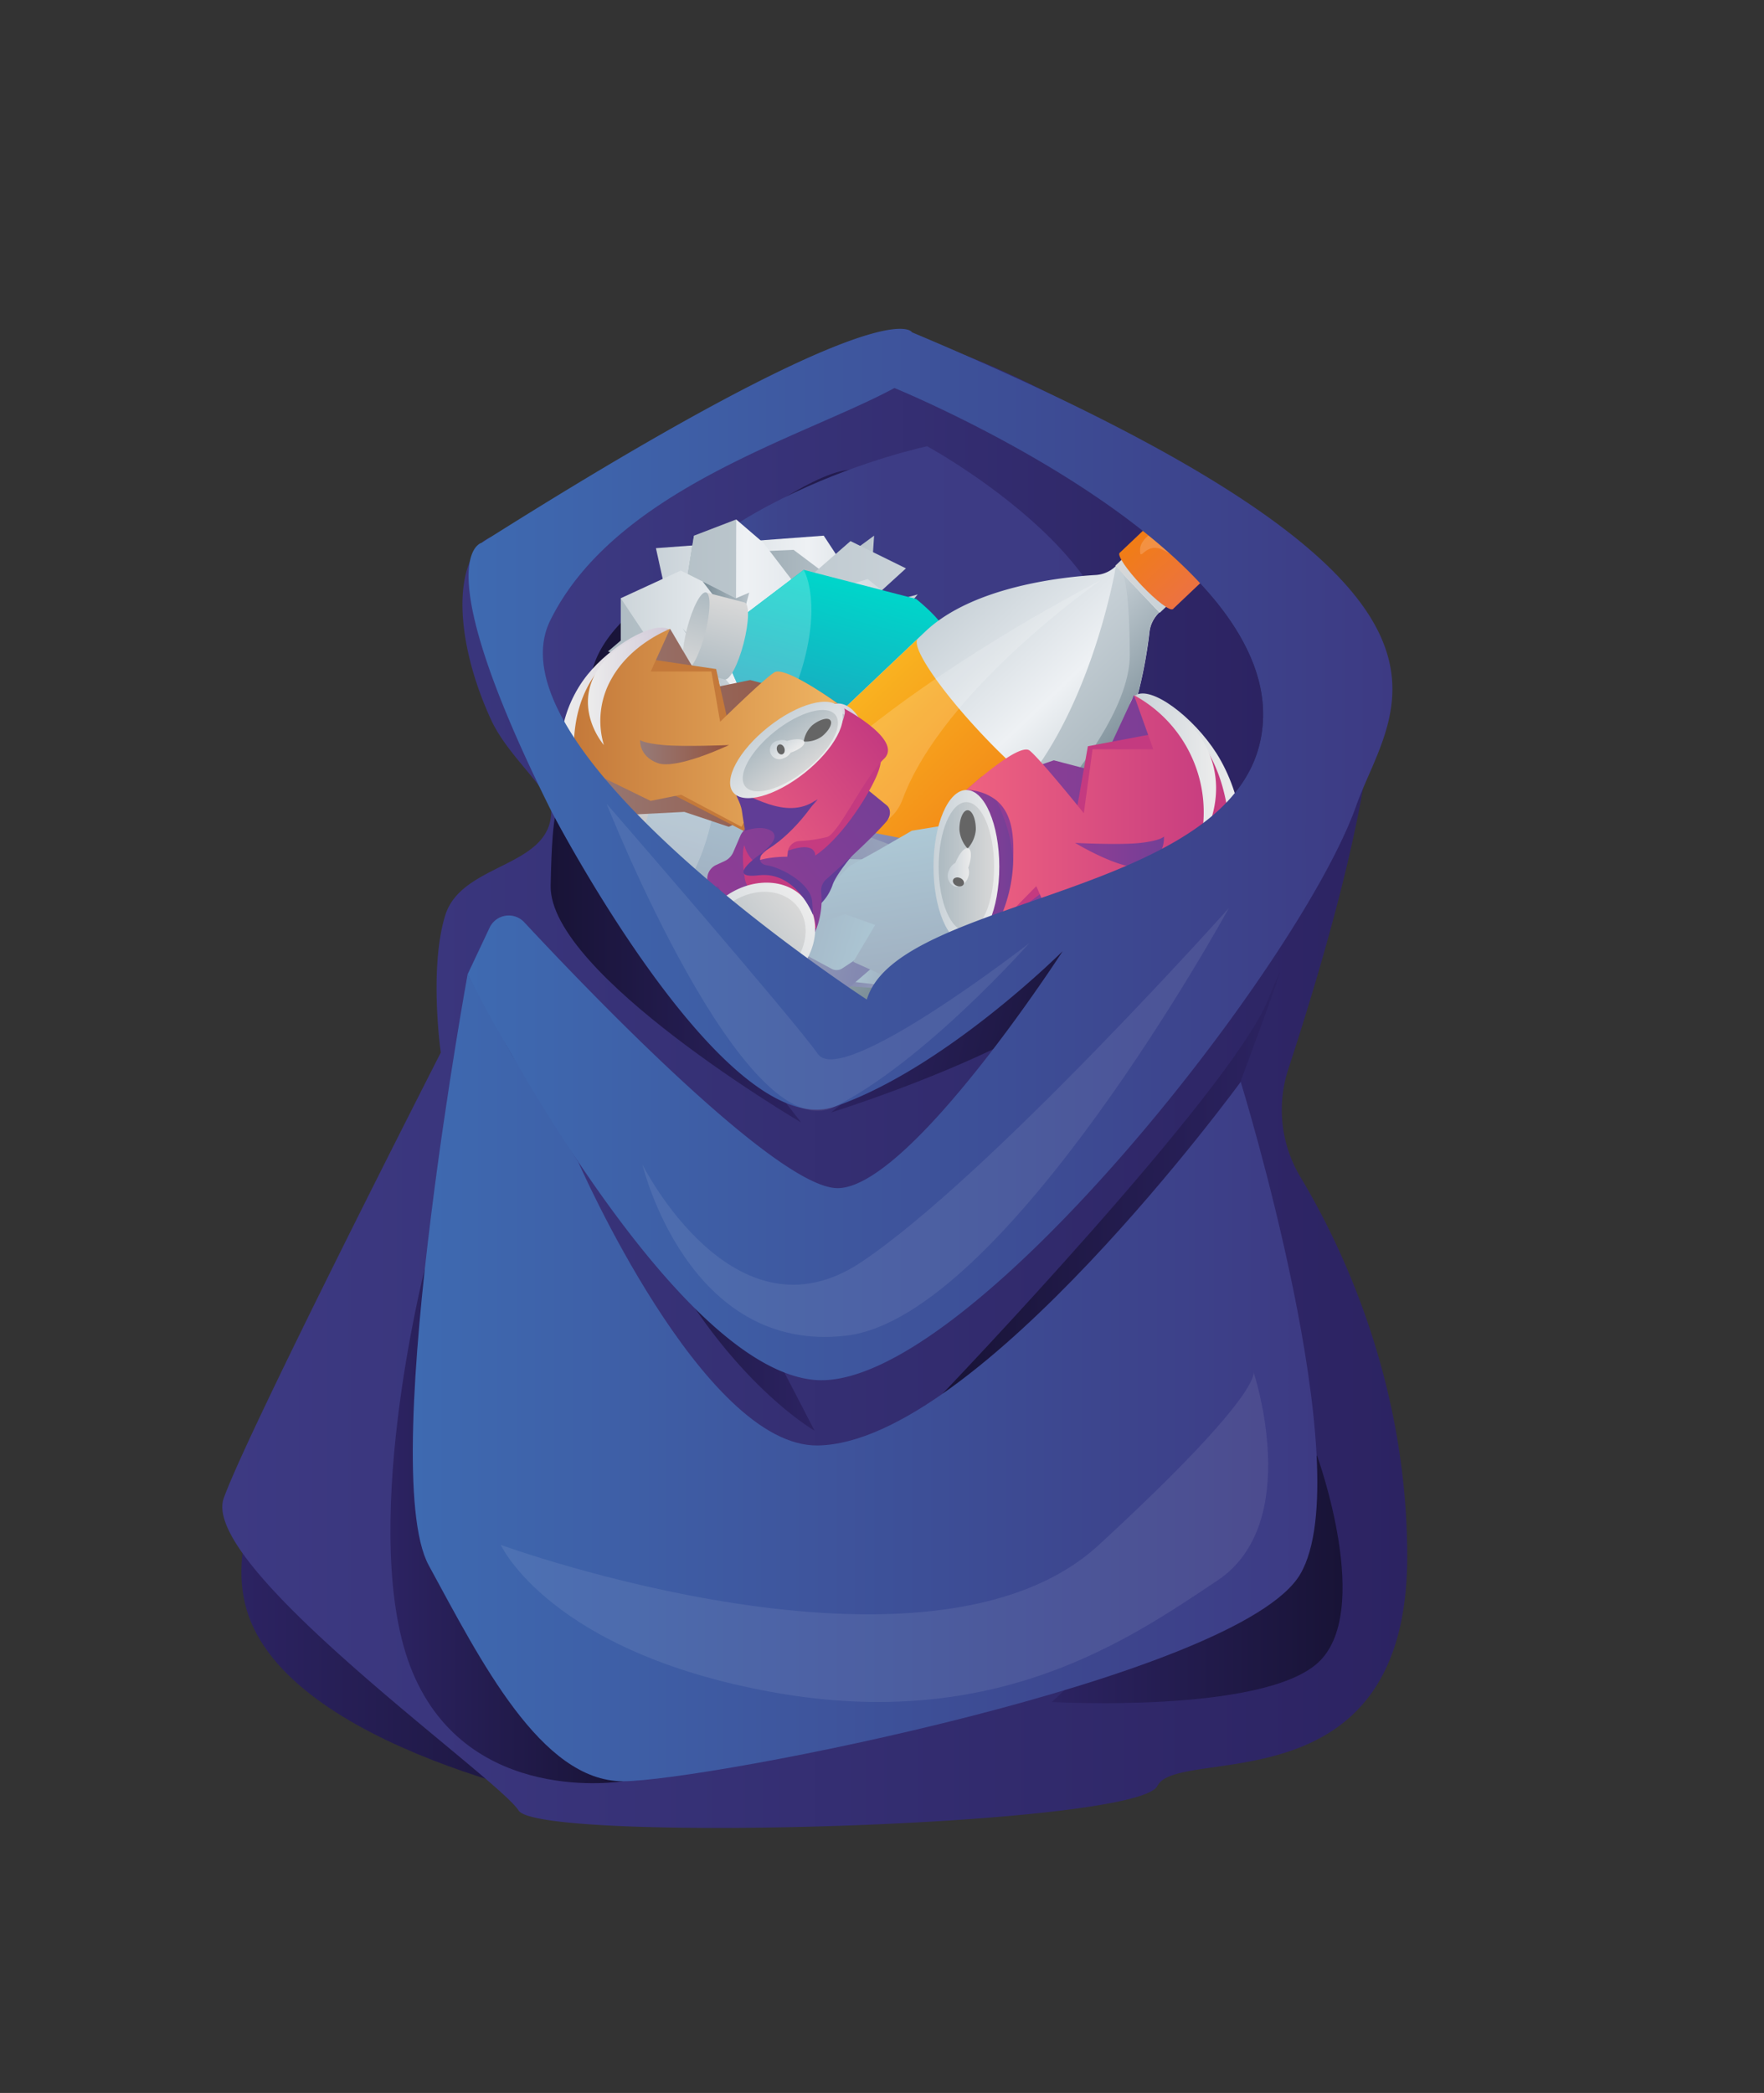 <svg id="Laag_1" data-name="Laag 1" xmlns="http://www.w3.org/2000/svg" xmlns:xlink="http://www.w3.org/1999/xlink" viewBox="0 0 403.64 478.71"><rect x="0" y="0" width="403.64" height="478.71" fill="#333333" stroke="none"/><defs><style>.cls-1{fill:url(#Naamloos_verloop_103);}.cls-2{fill:url(#Naamloos_verloop_78);}.cls-3{fill:url(#Naamloos_verloop_103-2);}.cls-4{fill:url(#Naamloos_verloop_103-3);}.cls-5{fill:url(#Naamloos_verloop_103-4);}.cls-6{fill:url(#Naamloos_verloop_103-5);}.cls-7{fill:url(#Naamloos_verloop_103-6);}.cls-8{fill:url(#Naamloos_verloop_80);}.cls-9{fill:url(#Naamloos_verloop_103-7);}.cls-10{fill:url(#Naamloos_verloop_78-2);}.cls-11{fill:url(#Naamloos_verloop_103-8);}.cls-12{fill:url(#Naamloos_verloop_116);}.cls-13,.cls-33,.cls-48{fill:#fff;}.cls-13{opacity:0.08;}.cls-14{fill:url(#Naamloos_verloop_451);}.cls-15{fill:url(#Naamloos_verloop_426);}.cls-16{fill:url(#Naamloos_verloop_428);}.cls-17{fill:url(#Naamloos_verloop_451-2);}.cls-18{fill:url(#Naamloos_verloop_426-2);}.cls-19{fill:url(#Naamloos_verloop_428-2);}.cls-20{fill:url(#Naamloos_verloop_426-3);}.cls-21{fill:url(#Naamloos_verloop_426-4);}.cls-22{fill:url(#Naamloos_verloop_428-3);}.cls-23{fill:url(#Naamloos_verloop_103-9);}.cls-24{fill:url(#Naamloos_verloop_75);}.cls-25{fill:url(#Naamloos_verloop_63);}.cls-26{fill:url(#Naamloos_verloop_75-2);}.cls-27{fill:url(#Naamloos_verloop_75-3);}.cls-28{fill:url(#Naamloos_verloop_63-2);}.cls-29{fill:url(#Naamloos_verloop_75-4);}.cls-30{fill:url(#Naamloos_verloop_63-3);}.cls-31{fill:url(#Naamloos_verloop_63-4);}.cls-32{fill:url(#Naamloos_verloop_63-5);}.cls-33{opacity:0.21;}.cls-34{fill:url(#Naamloos_verloop_17);}.cls-35{fill:url(#Naamloos_verloop_17-2);}.cls-36{fill:url(#Naamloos_verloop_75-5);}.cls-37{fill:url(#Naamloos_verloop_75-6);}.cls-38{fill:url(#Naamloos_verloop_451-3);}.cls-39{fill:url(#Naamloos_verloop_426-5);}.cls-40{fill:url(#Naamloos_verloop_428-4);}.cls-41{fill:none;}.cls-42{fill:url(#Naamloos_verloop_431);}.cls-43{fill:url(#Naamloos_verloop_425);}.cls-44{fill:url(#Naamloos_verloop_433);}.cls-45{fill:url(#Naamloos_verloop_431-2);}.cls-46{fill:url(#Naamloos_verloop_441);}.cls-47{fill:url(#Naamloos_verloop_433-2);}.cls-48{opacity:0.17;}.cls-49{fill:url(#Naamloos_verloop_431-3);}.cls-50{fill:url(#Naamloos_verloop_433-3);}.cls-51{fill:url(#Naamloos_verloop_426-6);}.cls-52{fill:url(#Naamloos_verloop_426-7);}.cls-53{fill:url(#Naamloos_verloop_426-8);}.cls-54{fill:url(#Naamloos_verloop_426-9);}.cls-55{fill:url(#Naamloos_verloop_165);}.cls-56{fill:url(#Naamloos_verloop_168);}.cls-57{fill:url(#Naamloos_verloop_165-2);}.cls-58{fill:url(#Naamloos_verloop_165-3);}.cls-59{fill:url(#Naamloos_verloop_168-2);}.cls-60{fill:url(#Naamloos_verloop_165-4);}.cls-61{fill:url(#Naamloos_verloop_168-3);}.cls-62{fill:url(#Naamloos_verloop_168-4);}.cls-63{fill:url(#Naamloos_verloop_168-5);}.cls-64{fill:url(#Naamloos_verloop_167);}.cls-65{fill:url(#Naamloos_verloop_167-2);}.cls-66{fill:url(#Naamloos_verloop_165-5);}.cls-67{fill:url(#Naamloos_verloop_165-6);}.cls-68{fill:url(#Naamloos_verloop_14);}.cls-69{fill:url(#Naamloos_verloop_22);}.cls-70{fill:#c43a80;}.cls-71{fill:url(#Naamloos_verloop_22-2);}.cls-72{fill:url(#Naamloos_verloop_14-2);}.cls-73{fill:url(#Naamloos_verloop_9);}.cls-74{fill:url(#Naamloos_verloop_14-3);}.cls-75{fill:url(#Naamloos_verloop_22-3);}.cls-76{fill:url(#Naamloos_verloop_17-3);}.cls-77{fill:#656565;}.cls-78{fill:url(#Naamloos_verloop_14-4);}.cls-79{fill:url(#Naamloos_verloop_297);}.cls-80{fill:url(#Naamloos_verloop_299);}.cls-81{fill:#c4793a;}.cls-82{fill:url(#Naamloos_verloop_299-2);}.cls-83{fill:url(#Naamloos_verloop_297-2);}.cls-84{fill:url(#Naamloos_verloop_300);}.cls-85{fill:url(#Naamloos_verloop_297-3);}.cls-86{fill:url(#Naamloos_verloop_299-3);}.cls-87{fill:url(#Naamloos_verloop_298);}.cls-88{fill:url(#Naamloos_verloop_297-4);}.cls-89{fill:#603d96;}.cls-90{fill:url(#Naamloos_verloop_22-4);}.cls-91{fill:url(#Naamloos_verloop_22-5);}.cls-92{fill:url(#Naamloos_verloop_25);}.cls-93{fill:url(#Naamloos_verloop_14-5);}.cls-94{fill:url(#Naamloos_verloop_17-4);}.cls-95{fill:url(#Naamloos_verloop_25-2);}.cls-96{fill:url(#Naamloos_verloop_9-2);}.cls-97{fill:url(#Naamloos_verloop_14-6);}.cls-98{fill:url(#Naamloos_verloop_17-5);}.cls-99{fill:url(#Naamloos_verloop_14-7);}.cls-100{fill:url(#Naamloos_verloop_80-2);}</style><linearGradient id="Naamloos_verloop_103" x1="55.25" y1="354.95" x2="137.41" y2="354.95" gradientUnits="userSpaceOnUse"><stop offset="0" stop-color="#2c2362"/><stop offset="1" stop-color="#181336"/><stop offset="1"/></linearGradient><linearGradient id="Naamloos_verloop_78" x1="321.96" y1="247.44" x2="50.83" y2="247.44" gradientUnits="userSpaceOnUse"><stop offset="0" stop-color="#2c2362"/><stop offset="1" stop-color="#3d3a83"/></linearGradient><linearGradient id="Naamloos_verloop_103-2" x1="240.68" y1="361.24" x2="307.2" y2="361.24" xlink:href="#Naamloos_verloop_103"/><linearGradient id="Naamloos_verloop_103-3" x1="183.32" y1="221.02" x2="125.98" y2="221.02" xlink:href="#Naamloos_verloop_103"/><linearGradient id="Naamloos_verloop_103-4" x1="-254.11" y1="167.12" x2="-311.45" y2="167.12" gradientTransform="matrix(-0.97, -0.23, -0.23, 0.97, -10.67, -1.24)" xlink:href="#Naamloos_verloop_103"/><linearGradient id="Naamloos_verloop_103-5" x1="292.85" y1="270.6" x2="215.65" y2="270.6" xlink:href="#Naamloos_verloop_103"/><linearGradient id="Naamloos_verloop_103-6" x1="89.34" y1="349.07" x2="142.5" y2="349.07" xlink:href="#Naamloos_verloop_103"/><linearGradient id="Naamloos_verloop_80" x1="94.43" y1="315.13" x2="301.36" y2="315.13" gradientUnits="userSpaceOnUse"><stop offset="0" stop-color="#3e6ab1"/><stop offset="1" stop-color="#3d3a83"/></linearGradient><linearGradient id="Naamloos_verloop_103-7" x1="257.16" y1="166.38" x2="290.71" y2="166.38" xlink:href="#Naamloos_verloop_103"/><linearGradient id="Naamloos_verloop_78-2" x1="289.02" y1="158.68" x2="124.21" y2="158.68" xlink:href="#Naamloos_verloop_78"/><linearGradient id="Naamloos_verloop_103-8" x1="229.26" y1="151.82" x2="134.99" y2="151.82" xlink:href="#Naamloos_verloop_103"/><linearGradient id="Naamloos_verloop_116" x1="138.81" y1="155.88" x2="255.47" y2="155.88" gradientUnits="userSpaceOnUse"><stop offset="0" stop-color="#3e6ab1"/><stop offset="0.04" stop-color="#3e63aa"/><stop offset="0.18" stop-color="#3d5099"/><stop offset="0.34" stop-color="#3d448c"/><stop offset="0.55" stop-color="#3d3c85"/><stop offset="1" stop-color="#3d3a83"/></linearGradient><linearGradient id="Naamloos_verloop_451" x1="209.99" y1="154.29" x2="150.09" y2="154.29" gradientUnits="userSpaceOnUse"><stop offset="0" stop-color="#c9d2d7"/><stop offset="0.42" stop-color="#eef1f4"/><stop offset="1" stop-color="#c9d2d8"/></linearGradient><linearGradient id="Naamloos_verloop_426" x1="139.11" y1="154.29" x2="209.99" y2="154.29" gradientUnits="userSpaceOnUse"><stop offset="0" stop-color="#798c96"/><stop offset="1" stop-color="#c9d2d8"/></linearGradient><linearGradient id="Naamloos_verloop_428" x1="133.85" y1="157.12" x2="209.06" y2="157.12" gradientUnits="userSpaceOnUse"><stop offset="0" stop-color="#adbac1"/><stop offset="1" stop-color="#c9d2d8"/></linearGradient><linearGradient id="Naamloos_verloop_451-2" x1="139.11" y1="155.24" x2="214.41" y2="155.24" xlink:href="#Naamloos_verloop_451"/><linearGradient id="Naamloos_verloop_426-2" x1="160.79" y1="142" x2="174.55" y2="142" xlink:href="#Naamloos_verloop_426"/><linearGradient id="Naamloos_verloop_428-2" x1="156.17" y1="158.23" x2="168.46" y2="158.23" xlink:href="#Naamloos_verloop_428"/><linearGradient id="Naamloos_verloop_426-3" x1="194.66" y1="149.7" x2="184.14" y2="149.7" xlink:href="#Naamloos_verloop_426"/><linearGradient id="Naamloos_verloop_426-4" x1="179.13" y1="173.41" x2="177.33" y2="173.41" xlink:href="#Naamloos_verloop_426"/><linearGradient id="Naamloos_verloop_428-3" x1="179.13" y1="173.02" x2="173.2" y2="173.02" xlink:href="#Naamloos_verloop_428"/><linearGradient id="Naamloos_verloop_103-9" x1="186.39" y1="276.65" x2="133.93" y2="276.65" xlink:href="#Naamloos_verloop_103"/><linearGradient id="Naamloos_verloop_75" x1="531.63" y1="-2267.01" x2="550.16" y2="-2267.01" gradientTransform="matrix(0.97, 0.25, 0.25, -0.97, 272.85, -2152.69)" gradientUnits="userSpaceOnUse"><stop offset="0" stop-color="#3e6ab1"/><stop offset="1" stop-color="#229abc"/></linearGradient><linearGradient id="Naamloos_verloop_63" x1="532.44" y1="-2268.07" x2="545.38" y2="-2268.07" gradientTransform="matrix(0.97, 0.25, 0.25, -0.97, 272.85, -2152.69)" gradientUnits="userSpaceOnUse"><stop offset="0" stop-color="#00d5ca"/><stop offset="1" stop-color="#229abc"/></linearGradient><linearGradient id="Naamloos_verloop_75-2" x1="534.84" y1="-2260.64" x2="508.15" y2="-2261.08" xlink:href="#Naamloos_verloop_75"/><linearGradient id="Naamloos_verloop_75-3" x1="515.05" y1="-2271.81" x2="544.57" y2="-2247.35" xlink:href="#Naamloos_verloop_75"/><linearGradient id="Naamloos_verloop_63-2" x1="555.15" y1="-2241.81" x2="518.93" y2="-2242.41" gradientTransform="matrix(0.96, 0.27, 0.27, -0.96, 293.97, -2138.16)" xlink:href="#Naamloos_verloop_63"/><linearGradient id="Naamloos_verloop_75-4" x1="500.91" y1="-2248.96" x2="516.7" y2="-2261.72" xlink:href="#Naamloos_verloop_75"/><linearGradient id="Naamloos_verloop_63-3" x1="703.98" y1="-912.43" x2="743.38" y2="-912.43" gradientTransform="matrix(0.18, 0.98, 0.98, -0.18, 996.92, -707.55)" xlink:href="#Naamloos_verloop_63"/><linearGradient id="Naamloos_verloop_63-4" x1="135.35" y1="-470.01" x2="177.89" y2="-470.01" gradientTransform="matrix(-0.25, 0.97, 0.97, 0.25, 683.17, 119.67)" xlink:href="#Naamloos_verloop_63"/><linearGradient id="Naamloos_verloop_63-5" x1="135.35" y1="-485.83" x2="174.75" y2="-485.83" gradientTransform="matrix(-0.25, 0.97, 0.97, 0.25, 683.17, 119.67)" xlink:href="#Naamloos_verloop_63"/><linearGradient id="Naamloos_verloop_17" x1="145.95" y1="-495.42" x2="164.15" y2="-495.42" gradientTransform="matrix(-0.25, 0.97, 0.97, 0.25, 683.17, 119.67)" gradientUnits="userSpaceOnUse"><stop offset="0" stop-color="#d8d8d8"/><stop offset="1" stop-color="#adbac1"/></linearGradient><linearGradient id="Naamloos_verloop_17-2" x1="164.15" y1="-501.04" x2="145.95" y2="-501.04" gradientTransform="matrix(-1, 0, 0, 1, 314.32, 645.36)" xlink:href="#Naamloos_verloop_17"/><linearGradient id="Naamloos_verloop_75-5" x1="-122.72" y1="-1294.11" x2="-140.92" y2="-1294.11" gradientTransform="matrix(0, 2.16, 4.9, 0, 6592.49, 450.45)" xlink:href="#Naamloos_verloop_75"/><linearGradient id="Naamloos_verloop_75-6" x1="-136.78" y1="-1298.22" x2="-126.86" y2="-1290" gradientTransform="matrix(0, 2.16, 4.9, 0, 6592.49, 450.45)" xlink:href="#Naamloos_verloop_75"/><linearGradient id="Naamloos_verloop_451-3" x1="894" y1="-803.02" x2="841.22" y2="-803.02" gradientTransform="translate(-962.74 98.87) rotate(46.52)" xlink:href="#Naamloos_verloop_451"/><linearGradient id="Naamloos_verloop_426-5" x1="893.99" y1="-797.67" x2="860.33" y2="-797.67" gradientTransform="translate(-962.74 98.87) rotate(46.52)" xlink:href="#Naamloos_verloop_426"/><linearGradient id="Naamloos_verloop_428-4" x1="890.61" y1="-798.53" x2="860.33" y2="-798.53" gradientTransform="translate(-962.74 98.87) rotate(46.52)" xlink:href="#Naamloos_verloop_428"/><linearGradient id="Naamloos_verloop_431" x1="841.21" y1="-777.49" x2="894" y2="-777.49" gradientTransform="translate(-962.74 98.87) rotate(46.52)" gradientUnits="userSpaceOnUse"><stop offset="0" stop-color="#f9b220"/><stop offset="1" stop-color="#f17d15"/></linearGradient><linearGradient id="Naamloos_verloop_425" x1="860.2" y1="-869.55" x2="875.01" y2="-869.55" gradientTransform="translate(-604.33 -737.5) rotate(90)" gradientUnits="userSpaceOnUse"><stop offset="0" stop-color="#d8d8d8"/><stop offset="1" stop-color="#c9d2d8"/></linearGradient><linearGradient id="Naamloos_verloop_433" x1="876.46" y1="-872.29" x2="858.75" y2="-872.29" gradientTransform="translate(-605.08 -739.38) rotate(90)" gradientUnits="userSpaceOnUse"><stop offset="0" stop-color="#ec7241"/><stop offset="1" stop-color="#f17d15"/></linearGradient><linearGradient id="Naamloos_verloop_431-2" x1="841.22" y1="-797.8" x2="894" y2="-797.8" xlink:href="#Naamloos_verloop_431"/><linearGradient id="Naamloos_verloop_441" x1="894" y1="-796.5" x2="886.82" y2="-796.5" gradientTransform="translate(-962.74 98.87) rotate(46.52)" gradientUnits="userSpaceOnUse"><stop offset="0" stop-color="#ec7241"/><stop offset="1" stop-color="#f15815"/></linearGradient><linearGradient id="Naamloos_verloop_433-2" x1="890.61" y1="-794.72" x2="877.95" y2="-794.72" gradientTransform="translate(-962.74 98.87) rotate(46.52)" xlink:href="#Naamloos_verloop_433"/><linearGradient id="Naamloos_verloop_431-3" x1="858.75" y1="-879.07" x2="876.46" y2="-879.07" gradientTransform="translate(-606.94 -744.05) rotate(90)" xlink:href="#Naamloos_verloop_431"/><linearGradient id="Naamloos_verloop_433-3" x1="876.46" y1="-865.5" x2="858.75" y2="-865.5" gradientTransform="translate(-603.22 -734.72) rotate(90)" xlink:href="#Naamloos_verloop_433"/><linearGradient id="Naamloos_verloop_426-6" x1="859.66" y1="-732.69" x2="859.66" y2="-739.81" gradientTransform="translate(-962.74 98.87) rotate(46.52)" xlink:href="#Naamloos_verloop_426"/><linearGradient id="Naamloos_verloop_426-7" x1="-1169.85" y1="-732.69" x2="-1169.85" y2="-739.81" gradientTransform="matrix(-0.69, -0.73, -0.73, 0.69, -1165.3, -114.74)" xlink:href="#Naamloos_verloop_426"/><linearGradient id="Naamloos_verloop_426-8" x1="845.46" y1="-732.82" x2="845.46" y2="-740.87" gradientTransform="translate(-962.74 98.87) rotate(46.52)" xlink:href="#Naamloos_verloop_426"/><linearGradient id="Naamloos_verloop_426-9" x1="-1132.41" y1="-732.77" x2="-1132.41" y2="-740.83" gradientTransform="matrix(-0.69, -0.73, -0.73, 0.69, -1129.74, -77.24)" xlink:href="#Naamloos_verloop_426"/><linearGradient id="Naamloos_verloop_165" x1="537.98" y1="-2176.11" x2="556.52" y2="-2176.11" gradientTransform="matrix(0.96, 0.27, 0.27, -0.96, 267.06, -2024.67)" gradientUnits="userSpaceOnUse"><stop offset="0" stop-color="#8489b1"/><stop offset="1" stop-color="#9daabc"/></linearGradient><linearGradient id="Naamloos_verloop_168" x1="538.79" y1="-2177.17" x2="551.73" y2="-2177.17" gradientTransform="matrix(0.96, 0.27, 0.27, -0.96, 267.06, -2024.67)" gradientUnits="userSpaceOnUse"><stop offset="0" stop-color="#adc8d5"/><stop offset="1" stop-color="#9daabc"/></linearGradient><linearGradient id="Naamloos_verloop_165-2" x1="541.19" y1="-2169.74" x2="514.5" y2="-2170.18" xlink:href="#Naamloos_verloop_165"/><linearGradient id="Naamloos_verloop_165-3" x1="521.41" y1="-2180.91" x2="550.92" y2="-2156.45" xlink:href="#Naamloos_verloop_165"/><linearGradient id="Naamloos_verloop_168-2" x1="560" y1="-2150.81" x2="523.78" y2="-2151.41" gradientTransform="matrix(0.96, 0.29, 0.29, -0.96, 287.88, -2009.72)" xlink:href="#Naamloos_verloop_168"/><linearGradient id="Naamloos_verloop_165-4" x1="507.27" y1="-2158.06" x2="523.06" y2="-2170.82" xlink:href="#Naamloos_verloop_165"/><linearGradient id="Naamloos_verloop_168-3" x1="624.22" y1="-868.37" x2="663.62" y2="-868.37" gradientTransform="matrix(0.16, 0.99, 0.99, -0.16, 961.53, -565.07)" xlink:href="#Naamloos_verloop_168"/><linearGradient id="Naamloos_verloop_168-4" x1="44.45" y1="-463.66" x2="86.99" y2="-463.66" gradientTransform="matrix(-0.27, 0.96, 0.96, 0.27, 630.99, 255.58)" xlink:href="#Naamloos_verloop_168"/><linearGradient id="Naamloos_verloop_168-5" x1="44.45" y1="-479.48" x2="83.85" y2="-479.48" gradientTransform="matrix(-0.27, 0.96, 0.96, 0.27, 630.99, 255.58)" xlink:href="#Naamloos_verloop_168"/><linearGradient id="Naamloos_verloop_167" x1="55.05" y1="-489.07" x2="73.25" y2="-489.07" gradientTransform="matrix(-0.27, 0.96, 0.96, 0.27, 630.99, 255.58)" gradientUnits="userSpaceOnUse"><stop offset="0" stop-color="#d8d8d8"/><stop offset="1" stop-color="#bdbec1"/></linearGradient><linearGradient id="Naamloos_verloop_167-2" x1="73.25" y1="-494.69" x2="55.05" y2="-494.69" gradientTransform="matrix(-1, 0, 0, 1, 201.51, 678.43)" xlink:href="#Naamloos_verloop_167"/><linearGradient id="Naamloos_verloop_165-5" x1="-158.45" y1="-1284.25" x2="-176.65" y2="-1284.25" gradientTransform="matrix(0, 2.16, 4.9, 0, 6521.8, 568.97)" xlink:href="#Naamloos_verloop_165"/><linearGradient id="Naamloos_verloop_165-6" x1="-172.51" y1="-1288.36" x2="-162.59" y2="-1280.14" gradientTransform="matrix(0, 2.16, 4.9, 0, 6521.8, 568.97)" xlink:href="#Naamloos_verloop_165"/><linearGradient id="Naamloos_verloop_14" x1="258.29" y1="178.33" x2="284.29" y2="178.33" gradientUnits="userSpaceOnUse"><stop offset="0" stop-color="#c9d2d8"/><stop offset="1" stop-color="#ececec"/></linearGradient><linearGradient id="Naamloos_verloop_22" x1="221.13" y1="187.78" x2="281.34" y2="187.78" gradientUnits="userSpaceOnUse"><stop offset="0" stop-color="#913d95"/><stop offset="1" stop-color="#733f96"/></linearGradient><linearGradient id="Naamloos_verloop_22-2" x1="221.13" y1="197.08" x2="231.86" y2="197.08" xlink:href="#Naamloos_verloop_22"/><linearGradient id="Naamloos_verloop_14-2" x1="213.6" y1="198.23" x2="228.66" y2="198.23" xlink:href="#Naamloos_verloop_14"/><linearGradient id="Naamloos_verloop_9" x1="221.13" y1="187.78" x2="281.49" y2="187.78" gradientUnits="userSpaceOnUse"><stop offset="0" stop-color="#ef6280"/><stop offset="1" stop-color="#c43a80"/></linearGradient><linearGradient id="Naamloos_verloop_14-3" x1="259.47" y1="175.89" x2="278.27" y2="175.89" xlink:href="#Naamloos_verloop_14"/><linearGradient id="Naamloos_verloop_22-3" x1="245.99" y1="194.86" x2="266.33" y2="194.86" xlink:href="#Naamloos_verloop_22"/><linearGradient id="Naamloos_verloop_17-3" x1="227.47" y1="198.23" x2="214.79" y2="198.23" gradientTransform="matrix(1, 0, 0, 1, 0, 0)" xlink:href="#Naamloos_verloop_17"/><linearGradient id="Naamloos_verloop_14-4" x1="216.91" y1="198.39" x2="222.16" y2="198.39" xlink:href="#Naamloos_verloop_14"/><linearGradient id="Naamloos_verloop_297" x1="-95.21" y1="159.04" x2="-69.21" y2="159.04" gradientTransform="matrix(-1, 0, 0, 1, 59.3, 0)" gradientUnits="userSpaceOnUse"><stop offset="0" stop-color="#d1c9d8"/><stop offset="1" stop-color="#ececec"/></linearGradient><linearGradient id="Naamloos_verloop_299" x1="-132.37" y1="166.47" x2="-72.15" y2="166.47" gradientTransform="matrix(-1, 0, 0, 1, 59.3, 0)" gradientUnits="userSpaceOnUse"><stop offset="0" stop-color="#95523d"/><stop offset="1" stop-color="#967b78"/></linearGradient><linearGradient id="Naamloos_verloop_299-2" x1="-132.37" y1="173.78" x2="-121.64" y2="173.78" xlink:href="#Naamloos_verloop_299"/><linearGradient id="Naamloos_verloop_297-2" x1="-139.9" y1="174.68" x2="-124.83" y2="174.68" xlink:href="#Naamloos_verloop_297"/><linearGradient id="Naamloos_verloop_300" x1="-132.37" y1="166.47" x2="-72.01" y2="166.47" gradientTransform="matrix(-1, 0, 0, 1, 59.3, 0)" gradientUnits="userSpaceOnUse"><stop offset="0" stop-color="#efb462"/><stop offset="1" stop-color="#c4793a"/></linearGradient><linearGradient id="Naamloos_verloop_297-3" x1="-94.02" y1="157.12" x2="-75.23" y2="157.12" xlink:href="#Naamloos_verloop_297"/><linearGradient id="Naamloos_verloop_299-3" x1="-107.5" y1="172.03" x2="-87.16" y2="172.03" xlink:href="#Naamloos_verloop_299"/><linearGradient id="Naamloos_verloop_298" x1="-126.03" y1="174.68" x2="-138.7" y2="174.68" gradientTransform="matrix(-1, 0, 0, 1, 59.3, 0)" gradientUnits="userSpaceOnUse"><stop offset="0" stop-color="#d8d8d8"/><stop offset="1" stop-color="#b7adc1"/></linearGradient><linearGradient id="Naamloos_verloop_297-4" x1="-136.59" y1="174.81" x2="-131.34" y2="174.81" xlink:href="#Naamloos_verloop_297"/><linearGradient id="Naamloos_verloop_22-4" x1="-643.6" y1="13.27" x2="-592.94" y2="13.27" gradientTransform="translate(658.52 -200.32) rotate(-38.46)" xlink:href="#Naamloos_verloop_22"/><linearGradient id="Naamloos_verloop_22-5" x1="-647.39" y1="18.62" x2="-635.49" y2="18.62" gradientTransform="translate(658.52 -200.32) rotate(-38.46)" xlink:href="#Naamloos_verloop_22"/><linearGradient id="Naamloos_verloop_25" x1="-632.46" y1="17.2" x2="-622.89" y2="17.2" gradientTransform="translate(658.52 -200.32) rotate(-38.46)" gradientUnits="userSpaceOnUse"><stop offset="0" stop-color="#c53b80"/><stop offset="1" stop-color="#c43a80"/></linearGradient><linearGradient id="Naamloos_verloop_14-5" x1="-388.51" y1="-121.64" x2="-358.85" y2="-121.64" gradientTransform="translate(546.37 336.75)" xlink:href="#Naamloos_verloop_14"/><linearGradient id="Naamloos_verloop_17-4" x1="-361.2" y1="-121.64" x2="-386.16" y2="-121.64" gradientTransform="translate(546.37 336.75)" xlink:href="#Naamloos_verloop_17"/><linearGradient id="Naamloos_verloop_25-2" x1="-620.87" y1="12.02" x2="-589.79" y2="12.02" xlink:href="#Naamloos_verloop_25"/><linearGradient id="Naamloos_verloop_9-2" x1="-630.14" y1="4.61" x2="-587.03" y2="4.61" gradientTransform="translate(658.52 -200.32) rotate(-38.46)" xlink:href="#Naamloos_verloop_9"/><linearGradient id="Naamloos_verloop_14-6" x1="533.28" y1="-1871.11" x2="546.71" y2="-1871.11" gradientTransform="translate(-1690.26 -368.29) rotate(90)" xlink:href="#Naamloos_verloop_14"/><linearGradient id="Naamloos_verloop_17-5" x1="545.65" y1="-1871.11" x2="534.35" y2="-1871.11" gradientTransform="translate(-1690.26 -368.29) rotate(90)" xlink:href="#Naamloos_verloop_17"/><linearGradient id="Naamloos_verloop_14-7" x1="536.23" y1="-1870.97" x2="540.91" y2="-1870.97" gradientTransform="translate(-1620.19 912.59) rotate(51.54)" xlink:href="#Naamloos_verloop_14"/><linearGradient id="Naamloos_verloop_80-2" x1="106.97" y1="195.46" x2="318.61" y2="195.46" xlink:href="#Naamloos_verloop_80"/></defs><path class="cls-1" d="M95.31,349.69l42.1,63.83s-67-11.68-79.94-42.43,34.62-74.71,34.62-74.71Z"/><path class="cls-2" d="M198.27,77.22c21.56-5.81,109.37,48.39,115,74.63,4.17,19.47-10.58,68.59-18.46,92.63a29.85,29.85,0,0,0,2.72,24.67C306.93,284.8,322,316.07,322,356c0,58.1-52.47,43.1-57.16,52.48s-141.49,13.11-146.18,5.62-73.09-55.74-67.46-71.44,49.66-101.91,49.66-101.91-2.73-19.16,1-31.34,24.28-10.83,24.28-23.95c0-4.65-9.74-12.23-13.66-20.6-7.11-15.22-9.52-33.05-2.27-40.68,2.11-2.21,8.24-2.75,14-6.22C149.26,102.92,198.27,77.22,198.27,77.22Z"/><path class="cls-3" d="M301.36,332.92l-60.68,56.36s47.53,2.7,60.68-8.78S301.36,332.92,301.36,332.92Z"/><path class="cls-4" d="M127.89,185.47l55.43,71.27S125.61,222.82,126,202.59,127.89,185.47,127.89,185.47Z"/><path class="cls-5" d="M260.45,197.79l-70.29,56.66s64-19.78,68.23-39.56S260.45,197.79,260.45,197.79Z"/><path class="cls-6" d="M283.84,247.44l-9.9,53.77L215.65,318.8s65.93-68.91,74.53-90.18S283.84,247.44,283.84,247.44Z"/><path class="cls-7" d="M100.41,343.58l42.09,63.83s-35.17,5.88-48.07-24.87,2.75-92.27,2.75-92.27Z"/><path class="cls-8" d="M107,222.84s-4.75,26-8.4,55.5c-4,32.13-6.66,68.4-.48,79.72,11.84,21.72,25.66,49.35,44.41,49.35s141.15-23.69,155-47.37-13.63-112.6-13.63-112.6S223.67,330,187.15,330.61c-26.32.42-54.82-64.81-54.82-64.81L117,241.07Z"/><path class="cls-9" d="M257.16,121.37a70.09,70.09,0,0,1,0,90,41.1,41.1,0,0,0,21-11.81,48.62,48.62,0,0,0,12.53-25.79,55.74,55.74,0,0,0-2.15-17.12C281.8,133.57,261.73,123.52,257.16,121.37Z"/><path class="cls-10" d="M204.67,88.75s86.18,35.16,84.33,75.93-83.33,39.41-90.66,63.94c0,0-87.26-56.68-72.43-86.72S183.83,100,204.67,88.75"/><path class="cls-11" d="M198.61,112.37l30.65,68.4s-23.17,14.66-32,15.38c-19.16,1.55-88.79-26.12-51.39-57.21C204.17,90.47,198.61,112.37,198.61,112.37Z"/><path class="cls-12" d="M212.15,102.07s64,34.82,36.39,66.57c-4.91,5.63-16.9,10.3-28,13.5-1.38.4-2.74,13.32-2.74,13.32s-3.84-11.54-5.05-11.25c-1.68.41-3.29.77-4.77,1.09-3.13.66-1.4,24.38-1.4,24.38s-5.24-23.12-8.73-23.05c-33.28.64-66.8-13-57.51-35.86C155.28,114,212.15,102.07,212.15,102.07Z"/><path class="cls-13" d="M114.58,353.35s98.05,35.75,136.87,0,35.32-39.75,35.32-39.75,11.7,34.65-8.24,47.93S228,396.25,176.89,387.06,114.58,353.35,114.58,353.35Z"/><polygon class="cls-14" points="162.32 180.84 150.09 125.38 188.49 122.52 209.99 155.24 197.02 183.62 166.04 186.06 162.32 180.84"/><polygon class="cls-15" points="158.79 122.52 156.42 137.69 144.28 143.76 155.12 158.51 139.12 167.19 152.77 165.09 150.13 168.27 152.77 180.36 160.97 165.45 173.21 186.06 190.9 182.8 197.63 173.69 202.62 168.27 192.42 170.22 207.17 155.24 198.06 158.29 199.36 148.53 209.99 135.96 198.93 138.99 200.01 122.52 188.52 130.97 181.58 125.76 171.45 126.21 165.75 130.32 158.79 122.52"/><polygon class="cls-16" points="168.46 118.81 158.79 122.52 155.78 140.91 142.04 136.83 142.04 146.51 139.12 149 155.78 155.24 139.12 164.89 133.85 171.75 145.07 168.63 155.78 175.8 174.22 172.68 176.76 192.94 184.39 195.43 187.83 178.24 209.06 167.07 204.5 162.09 195.23 159.28 203.02 152.12 184.39 150.87 207.3 130 194.61 123.76 176.76 139.34 168.46 118.81"/><polygon class="cls-17" points="142.04 136.83 155.78 130.5 168.42 136.83 168.46 118.81 174.7 124.17 184.39 136.83 198.55 132.45 214.41 145.12 194.66 145.12 192.22 156.81 207.3 153.4 195.14 168.99 207.98 173.86 187.83 178.24 186.37 191.68 173.21 186.06 168.46 169.47 152.77 180.36 152.77 165.09 139.12 155.24 152.77 152.91 142.04 136.83"/><polygon class="cls-18" points="160.79 133.01 174.55 150.98 169.99 140.91 171.45 135.54 168.42 136.83 160.79 133.01"/><polygon class="cls-19" points="156.17 143.67 164.71 156.27 163.68 172.79 168.46 169.47 166.33 165.41 168.46 158.23 156.17 143.67"/><polygon class="cls-20" points="194.66 145.12 190.86 148.78 184.39 150.87 184.14 154.29 186.15 151.68 190.07 152.47 193.33 151.47 194.66 145.12"/><polygon class="cls-21" points="177.59 158.23 178.55 164.12 179.13 168.56 179.13 188.59 177.33 187.82 177.59 158.23"/><polygon class="cls-22" points="173.21 186.06 177.59 158.23 177.59 165.48 179.13 168.56 177.33 187.82 173.21 186.06"/><path class="cls-23" d="M133.93,226.06a157.81,157.81,0,0,0,17.22,60.09c15.89,30,35.24,41.08,35.24,41.08Z"/><polygon class="cls-24" points="217.37 184.99 236.25 186.01 230.94 167.66 217.37 184.99"/><polygon class="cls-25" points="218.46 184.01 231.52 185.19 227.08 170.11 218.46 184.01"/><path class="cls-26" d="M196.09,174.19l16.2,12.36a2.76,2.76,0,0,0,3.51-.14l6.14-5.53,6.51-30-15.58-2.75Z"/><polygon class="cls-27" points="200.45 171.04 239.46 185.41 235.71 155.93 208.09 146.2 200.45 171.04"/><path class="cls-28" d="M199.38,163.81l-5.14,7.76L213,181.13a2.36,2.36,0,0,0,2.42-.15l16.27-11.21,4-13.84-22.2,0Z"/><path class="cls-29" d="M190.08,175.88s2.69,1.16,4.47-.53,23.21-14.56,22.78-26.76l-15.33-4Z"/><path id="Union_32" data-name="Union 32" class="cls-30" d="M246.69,146.18l-16,2.94-7.61,4.61-6.48,3.77-10.76,11.29-.22,3.35,10.16-3.63,6.95,2.35-4.83,8.53,19,8.07a3.48,3.48,0,0,0,2,.22l15-2.75c2.56-.48,3-9.53,1.07-20.23S249.26,145.71,246.69,146.18Z"/><path id="Union_32-2" data-name="Union 32" class="cls-31" d="M209.64,137l-25.73-6.66-20,15.18,10.13,23,16,7.39A31.29,31.29,0,0,0,201.24,167c3.76-4.86,3.3-7.6,7.55-11.66,4.43-4.25,7.75-4,8.54-6.75C217.89,146.57,217.1,143.1,209.64,137Z"/><path id="Path_111" data-name="Path 111" class="cls-32" d="M163.91,145.52l10.13,23s6.4-3.65,10.05-17.75-.18-20.4-.18-20.4Z"/><path id="Path_111-2" data-name="Path 111" class="cls-33" d="M163.91,145.52l10.13,23s6.4-3.65,10.05-17.75-.18-20.4-.18-20.4Z"/><path id="Union_35" data-name="Union 35" class="cls-34" d="M170.36,137.79l-8.81-2.28L157,153.13l8.81,2.27c1.14.3,3.09-3.4,4.35-8.27S171.5,138.09,170.36,137.79Z"/><ellipse id="Ellipse_229" data-name="Ellipse 229" class="cls-35" cx="159.27" cy="144.32" rx="9.1" ry="2.14" transform="translate(-20.33 262.38) rotate(-75.5)"/><ellipse id="Ellipse_229-2" data-name="Ellipse 229" class="cls-36" cx="250.14" cy="165.45" rx="10.49" ry="19.67" transform="translate(-31.76 63.1) rotate(-13.53)"/><ellipse id="Ellipse_229-3" data-name="Ellipse 229" class="cls-37" cx="250.14" cy="165.45" rx="9.47" ry="17.76" transform="translate(-31.76 63.1) rotate(-13.53)"/><path class="cls-38" d="M248,182.77,191.79,236.1a7.11,7.11,0,0,1-4.94,2l-6.07-.13a4.52,4.52,0,0,1-4.58-4.89l.13-3.37a4.59,4.59,0,0,0-5.43-4.85,4.87,4.87,0,0,1-4.21-1.37h0a4.83,4.83,0,0,1-1.13-4.26A4.85,4.85,0,0,0,164.4,215a4.67,4.67,0,0,0-3.41-1.41l-3.36-.05a4.88,4.88,0,0,1-2.62-.75,4.33,4.33,0,0,1-1.61-1.88,5.09,5.09,0,0,1-.42-2.2l.19-6.07a6.52,6.52,0,0,1,.79-2.84,7.71,7.71,0,0,1,1.51-2l56.24-53.34c11-10.46,32-12.54,39.11-12.95a7.21,7.21,0,0,0,4.47-2l3.08-2.93c2.59-2.45,6.31-2.73,8.3-.62l2.79,2.93c2,2.11,1.51,5.8-1.07,8.25l-3.09,2.93a7.27,7.27,0,0,0-2.26,4.36C262.25,151.49,259.06,172.31,248,182.77Z"/><path class="cls-39" d="M233.4,190.4c-20.62,16-44.66,37.08-58.6,35.59h0a4.6,4.6,0,0,1,1.53,3.76l-.14,3.36a4.54,4.54,0,0,0,4.59,4.9l6.07.13a7.09,7.09,0,0,0,4.93-2L248,182.77c11-10.46,14.22-31.28,15-38.36a7.27,7.27,0,0,1,2.26-4.36l-10-10.56S254,174.41,233.4,190.4Z"/><path class="cls-40" d="M229,185c-15.47,13.81-43.81,29.1-56.2,35.49-3.77,1.94-6.06,3.06-6.06,3.06h0l.27.26.18.14a5,5,0,0,0,3.76,1h0a4.59,4.59,0,0,1,5.21,3.13c4.78.86,11.25.33,19.15-4.36,18-10.66,63.31-50.9,63.21-74s-3.18-20.18-3.18-20.18S249.12,167,229,185Z"/><path class="cls-41" d="M241.35,182.72l-.53-.34"/><path class="cls-42" d="M216.57,212.6a.82.82,0,0,1-.38.2c-1.12.28-3.54-1-6.7-3.28a115,115,0,0,1-14.28-13c-10-10.57-16.73-20.51-15-22.19s11.34,5.53,21.37,16.11a113.94,113.94,0,0,1,12.4,15.2C216.38,209.22,217.4,211.81,216.57,212.6Z"/><rect class="cls-43" x="258.43" y="122.7" width="13.57" height="14.81" transform="translate(-16.75 218.19) rotate(-43.48)"/><rect class="cls-44" x="260.42" y="119.37" width="13.57" height="17.71" transform="translate(-14.91 219.04) rotate(-43.48)"/><path class="cls-45" d="M240.82,182.38a63.7,63.7,0,0,1-5.5-4.25A137.81,137.81,0,0,1,225,168.26c-9.95-10.5-16.61-20.36-15-22.15L180.3,174.26l-.08.08-.27.25.08.08,25.71,27.12,5.59,5.89,2.3,2.42,2.56,2.7.08.09.3-.29,29.78-28.24c-.67.64-2.47,0-5-1.64Z"/><path class="cls-46" d="M246.35,184.36l-30.08,28.53-.08-.09c-1.12.28-3.54-1-6.7-3.28l0-.05c.9-.69,3.68-3.16,4.58-3.86,6.52-5,13.1-10.36,19.37-15.21a36,36,0,0,0,7.42-8l.53.34C243.88,184.35,245.68,185,246.35,184.36Z"/><path class="cls-47" d="M241.35,182.72a230.3,230.3,0,0,1-25.68,25.65c-.68.59-2.84,2.39-3.51,3-1.32-.86-2.68-1.81-4.08-2.88a67.1,67.1,0,0,1-5.5-4.69c1.61-1,4-2.49,6.91-4.36A166.22,166.22,0,0,0,229,185a53.88,53.88,0,0,0,6.37-6.85,63.7,63.7,0,0,0,5.5,4.25Z"/><path class="cls-48" d="M251.88,132.72S194,162.08,174.43,191c0,0,27.16,5.15,32.09-8.14C215.84,157.69,251.88,132.72,251.88,132.72Z"/><path class="cls-48" d="M266.45,120.41s-5.51,2-5.58,5.29,1.26-2.13,5.48.2,11.87,4.08,7.12,1.92C270.7,126.56,266.45,120.41,266.45,120.41Z"/><ellipse class="cls-49" cx="272.13" cy="123.55" rx="1.46" ry="8.85" transform="translate(-10.35 221.15) rotate(-43.48)"/><ellipse class="cls-50" cx="262.28" cy="132.89" rx="1.46" ry="8.85" transform="translate(-19.48 216.93) rotate(-43.48)"/><path class="cls-51" d="M166.68,223.52a4.83,4.83,0,0,1-1.13-4.26A4.85,4.85,0,0,0,164.4,215a4.67,4.67,0,0,0-3.41-1.41l-3.36-.05a4.88,4.88,0,0,1-2.62-.75,5.11,5.11,0,0,1,.45-.48c2.59-2.45,7.13-1.87,10.15,1.32S168.94,221,166.68,223.52Z"/><path class="cls-52" d="M166.65,223.48a4.81,4.81,0,0,0,4.19,1.36,4.84,4.84,0,0,1,4.2,1.37,4.64,4.64,0,0,1,1.23,3.48l-.13,3.36a4.94,4.94,0,0,0,.61,2.66c.17-.13.35-.28.51-.43,2.58-2.45,2.24-7-.78-10.2S169.28,221.36,166.65,223.48Z"/><path class="cls-53" d="M153.4,210.9a5.09,5.09,0,0,1-.42-2.2l.19-6.07a6.52,6.52,0,0,1,.79-2.84,8.61,8.61,0,0,1,1.39,6.9A9.64,9.64,0,0,1,153.4,210.9Z"/><path class="cls-54" d="M178.53,237.47a5,5,0,0,0,2.18.53l6.07.14a6.59,6.59,0,0,0,2.88-.64,8.6,8.6,0,0,0-6.82-1.75A9.7,9.7,0,0,0,178.53,237.47Z"/><polygon class="cls-55" points="194.62 225.59 213.47 226.99 208.54 208.53 194.62 225.59"/><polygon class="cls-56" points="195.73 224.63 208.76 226.08 204.63 210.91 195.73 224.63"/><path class="cls-57" d="M173.57,214.35,189.51,227A2.74,2.74,0,0,0,193,227l6.26-5.4,7.11-29.85-15.52-3.07Z"/><polygon class="cls-58" points="177.99 211.3 216.7 226.45 213.54 196.91 186.13 186.61 177.99 211.3"/><path class="cls-59" d="M177.06,204l-5.29,7.65,18.54,9.95a2.36,2.36,0,0,0,2.42-.11l16.5-10.87,4.31-13.75-22.2-.42Z"/><path class="cls-60" d="M167.52,215.92s2.67,1.22,4.48-.44,23.5-14.08,23.32-26.29l-15.24-4.28Z"/><path id="Union_32-3" data-name="Union 32" class="cls-61" d="M224.73,187.38,208.66,190l-7.7,4.45-6.56,3.64-11,11.07-.29,3.34,10.24-3.42,6.9,2.48-5,8.44L214,228.45a3.45,3.45,0,0,0,2,.26l15-2.45c2.57-.41,3.24-9.46,1.49-20.2S227.3,187,224.73,187.38Z"/><path id="Union_32-4" data-name="Union 32" class="cls-62" d="M187.87,177.45l-25.59-7.18L142,185l9.67,23.17,15.88,7.72a31.32,31.32,0,0,0,11.34-8.64c3.86-4.79,3.45-7.54,7.78-11.52,4.52-4.15,7.83-3.79,8.68-6.57C195.93,187.18,195.2,183.7,187.87,177.45Z"/><path id="Path_111-3" data-name="Path 111" class="cls-63" d="M142,185l9.67,23.17s6.47-3.51,10.4-17.54.24-20.39.24-20.39Z"/><path id="Path_111-4" data-name="Path 111" class="cls-33" d="M142,185l9.67,23.17s6.47-3.51,10.4-17.54.24-20.39.24-20.39Z"/><path id="Union_35-2" data-name="Union 35" class="cls-64" d="M148.58,177.44,139.82,175,134.9,192.5l8.76,2.46c1.14.32,3.16-3.35,4.52-8.19S149.72,177.76,148.58,177.44Z"/><ellipse id="Ellipse_229-4" data-name="Ellipse 229" class="cls-65" cx="137.36" cy="183.74" rx="9.1" ry="2.14" transform="translate(-76.65 266.37) rotate(-74.33)"/><ellipse id="Ellipse_229-5" data-name="Ellipse 229" class="cls-66" cx="227.78" cy="206.72" rx="10.49" ry="19.67" transform="translate(-38.97 53.55) rotate(-12.36)"/><ellipse id="Ellipse_229-6" data-name="Ellipse 229" class="cls-67" cx="227.78" cy="206.72" rx="9.47" ry="17.76" transform="translate(-38.97 53.55) rotate(-12.36)"/><path class="cls-68" d="M278.38,172.33c6.18,9.78,7.65,23.45,3.76,25.44s-12.88-7.27-17.7-15.59-8.26-20.76-4.65-23.12S273.08,164,278.38,172.33Z"/><path class="cls-69" d="M259.47,159l-8.16,17.57-10.17-2.67-20,6.8v35.09a13.77,13.77,0,0,0,9.32,0l7.31-4.12h0l8.23,4.94,10.17-4.34,11.5.74,13.68-14.76Z"/><polygon class="cls-70" points="227.8 212.25 239.55 203.3 241.83 218.31 259.47 206.76 234.6 199.93 227.8 212.25"/><path class="cls-71" d="M221.13,180.68l3.58-3.1s16.08,21,0,39Z"/><ellipse class="cls-72" cx="221.13" cy="198.23" rx="7.53" ry="17.54"/><polygon class="cls-70" points="248.93 170.68 245.99 187.36 269.64 183.94 265.39 167.58 248.93 170.68"/><path class="cls-73" d="M221.13,180.68s12-11,14.48-9S248,186,248,186l2-14.63h13.9L259.47,159s24.1,4,21.87,39.25L263.92,209l-7-1.79-13.79,9.34-6-13.87-9.36,9.53a34.35,34.35,0,0,0,4.08-15.42c.09-4.57.2-10.4-3.9-13.77A11.42,11.42,0,0,0,221.13,180.68Z"/><path class="cls-74" d="M259.47,159a30.42,30.42,0,0,1,15.14,33.81c.57-.85,6.24-9.79,2.24-20.08A22.1,22.1,0,0,0,259.47,159Z"/><path class="cls-75" d="M246,192.79s12,7.27,16.34,5.24a7.14,7.14,0,0,0,4-6.7s-.67.92-5.34,1.46S246,192.79,246,192.79Z"/><ellipse class="cls-76" cx="221.13" cy="198.23" rx="6.34" ry="14.76"/><path class="cls-77" d="M223.29,189.7a7.19,7.19,0,0,1-1.88,4.38,7.19,7.19,0,0,1-1.88-4.38c0-2.42.84-4.38,1.88-4.38S223.29,187.28,223.29,189.7Z"/><path class="cls-78" d="M221.56,198.47c.79-2.18.8-4.15,0-4.45s-2.08,1.18-2.94,3.33a3.25,3.25,0,0,0-1.48,1.75,2.68,2.68,0,0,0,1.13,3.57c1.2.46,2.64-.4,3.22-1.91A3.24,3.24,0,0,0,221.56,198.47Z"/><ellipse class="cls-77" cx="219.32" cy="199.93" rx="0.98" ry="1.32" transform="matrix(0.36, -0.93, 0.93, 0.36, -45.58, 333.71)"/><path class="cls-79" d="M134.42,154.33c-6.18,7.68-7.66,18.43-3.76,20s12.88-5.71,17.7-12.25,8.26-16.33,4.65-18.18S139.72,147.73,134.42,154.33Z"/><path class="cls-80" d="M153.33,143.83l8.16,13.81,10.17-2.1,20,5.35v27.58a17.27,17.27,0,0,1-9.32,0L175,185.23h0l-8.23,3.88-10.18-3.41-11.49.59-13.69-11.61Z"/><polygon class="cls-81" points="185 185.71 173.24 178.67 170.97 190.47 153.32 181.39 178.19 176.02 185 185.71"/><path class="cls-82" d="M191.67,160.89l-3.59-2.44s-16.07,16.5,0,30.66Z"/><ellipse class="cls-83" cx="191.67" cy="174.68" rx="7.53" ry="13.79"/><polygon class="cls-81" points="163.87 153.03 166.81 166.13 143.16 163.45 147.41 150.59 163.87 153.03"/><path class="cls-84" d="M191.67,160.89s-12-8.67-14.48-7.11-12.41,11.31-12.41,11.31l-2-11.5H148.9l4.43-9.76s-24.11,3.11-21.88,30.85l17.42,8.5,7-1.4,13.79,7.33,5.95-10.89L185,185.7a22.83,22.83,0,0,1-4.09-12.12c-.08-3.59-.19-8.17,3.9-10.82A13.6,13.6,0,0,1,191.67,160.89Z"/><path class="cls-85" d="M153.33,143.83c-2.24.95-9.48,4.31-13.46,11.51a19.4,19.4,0,0,0-1.69,15.07c-.56-.67-6.23-7.7-2.23-15.79C138.79,148.87,145.45,144.75,153.33,143.83Z"/><path class="cls-86" d="M166.81,170.41s-12,5.72-16.34,4.12-4-5.27-4-5.27.67.72,5.33,1.15S166.81,170.41,166.81,170.41Z"/><ellipse class="cls-87" cx="191.67" cy="174.68" rx="6.34" ry="11.6"/><path class="cls-77" d="M189.5,168a5.26,5.26,0,0,0,1.88,3.45,5.26,5.26,0,0,0,1.89-3.45c0-1.9-.85-3.44-1.89-3.44S189.5,166.07,189.5,168Z"/><path class="cls-88" d="M191.24,174.87c-.79-1.71-.8-3.26,0-3.49s2.09.92,2.95,2.61a2.85,2.85,0,0,1,1.48,1.38,1.93,1.93,0,0,1-1.13,2.81,2.84,2.84,0,0,1-3.22-1.51A2,2,0,0,1,191.24,174.87Z"/><ellipse class="cls-77" cx="193.47" cy="176.02" rx="1.3" ry="0.79" transform="translate(-30.62 41.13) rotate(-11.25)"/><path class="cls-89" d="M197.38,192.93s-5.95,6.49-6.91,9.6a10.94,10.94,0,0,1-3.62,5l.26-6.55Z"/><path class="cls-90" d="M173.39,180.42l.85,2.2a2.93,2.93,0,0,1-.56,2.8l-3.79,4.93a3.5,3.5,0,0,0-.46.76L167.75,195a4,4,0,0,1-1.93,1.94l-1.84.85a3.5,3.5,0,0,0-2.13,3.61l2,9.92a2.12,2.12,0,0,0,1.35,1.59l15,5.75a3.56,3.56,0,0,0,3.93-1.41,18.79,18.79,0,0,0,3.78-13.31,3.35,3.35,0,0,1,1.19-2.85c3.14-2.79,10.45-9.38,13.7-13.15,1.1-1.28,1.12-3,0-3.83L195,177.76a2.17,2.17,0,0,1-.78-1.56l-.51-7.69c-.13-2-2.41-2.73-4.33-1.44l-14.51,9.67A3.25,3.25,0,0,0,173.39,180.42Z"/><path class="cls-91" d="M160.77,209.6s1.24-6.39,3.24-6.87-.07,13,12,11.15l-4.07,9.72s-12.3-8.77-11.71-11.39Z"/><path class="cls-92" d="M170.33,193.31s1,5.48,7.67,6,8.86,13,8.86,13-15.49-5.15-16.43-11.36S170.33,193.31,170.33,193.31Z"/><ellipse class="cls-93" cx="172.69" cy="215.11" rx="14.83" ry="12.1" transform="translate(-96.32 154.07) rotate(-38.46)"/><ellipse class="cls-94" cx="172.69" cy="215.11" rx="12.48" ry="10.18" transform="translate(-96.32 154.07) rotate(-38.46)"/><path class="cls-95" d="M201.29,172.3s1.08,1.24-.87,5.55c-2.39,5.3-8.32,14.16-13.88,17.84,0,0,.3-3.43-6.25-1.12S201.29,172.3,201.29,172.3Z"/><path class="cls-96" d="M193.08,162s13.71,7.26,9.19,11.57-10.32,17-13,17.87a34,34,0,0,1-6.51.94,2.8,2.8,0,0,0-2.45,2.22l-.17,1.36s-7.32-.12-9.34,2.45,19.31-17.81,15.88-15.32-9.81,5.16-12.85,4.93l-4.08-5.68s15.1-3.8,20-11.62S193.08,162,193.08,162Z"/><path class="cls-89" d="M170.5,190s-.42-2.14-.72-4.41-1.85-4.07-1.19-4.18c2.44-.42,11,6.57,18.07,1.64,0,0-5.13,8.18-12.22,11.91.22-.16,2.8-2.1,2.8-3.65S174.57,188.64,170.5,190Z"/><path class="cls-89" d="M186,209.2s-3.89-10-12.36-9,1-5.31,1-5.31-.94,1.13-.67,2,1.34,1,1.71,1.05c3.31.61,9.7,4.08,10.16,8.16l.2,3.1Z"/><ellipse class="cls-97" cx="180.85" cy="171.7" rx="15.64" ry="6.72" transform="matrix(0.78, -0.62, 0.62, 0.78, -67.56, 149.73)"/><ellipse class="cls-98" cx="180.85" cy="171.7" rx="13.16" ry="5.65" transform="translate(-67.56 149.73) rotate(-38.46)"/><path class="cls-77" d="M188,168.49a6.4,6.4,0,0,1-4.1,1.11,6.42,6.42,0,0,1,2-3.74c1.69-1.34,3.52-1.84,4.1-1.12S189.69,167.15,188,168.49Z"/><path class="cls-99" d="M180.92,172.14c2-.66,3.34-1.74,3.11-2.46s-2-.8-3.95-.21a3,3,0,0,0-2.05-.06,2.13,2.13,0,1,0,1.26,4A2.93,2.93,0,0,0,180.92,172.14Z"/><ellipse class="cls-77" cx="178.66" cy="171.39" rx="0.88" ry="1.18" transform="translate(-43.47 62.06) rotate(-17.6)"/><path class="cls-100" d="M208.67,76s-5-10.9-98.48,48.16c0,0-13.15,3,15.93,61.28,0,0,39.59,76.37,64.88,67.67s52.17-35.57,52.17-35.57-34.78,53.89-51.38,54.22c-13.73.27-57.23-45.15-71.84-60.83a4.84,4.84,0,0,0-7.91,1.23L107,222.84s45.34,89.82,79.42,92.78S297.3,221.07,310.31,184.35C318.61,160.9,347.88,134.52,208.67,76ZM289,164.68c-1.85,40.77-83.32,39.41-90.65,63.94,0,0-87.26-56.68-72.43-86.72S183.83,100,204.67,88.75C204.67,88.75,290.85,123.91,289,164.68Z"/><path class="cls-13" d="M147,266.36s20.93,41.84,50.13,22.28,84.06-80.95,84.06-80.95-51.07,93.45-87.47,97.79S147,266.36,147,266.36Z"/><path class="cls-13" d="M138.81,183.85s31.51,79.69,52.19,69.29,44.5-37.41,44.5-37.41S192.7,249,187.15,241.07,138.81,183.85,138.81,183.85Z"/></svg>